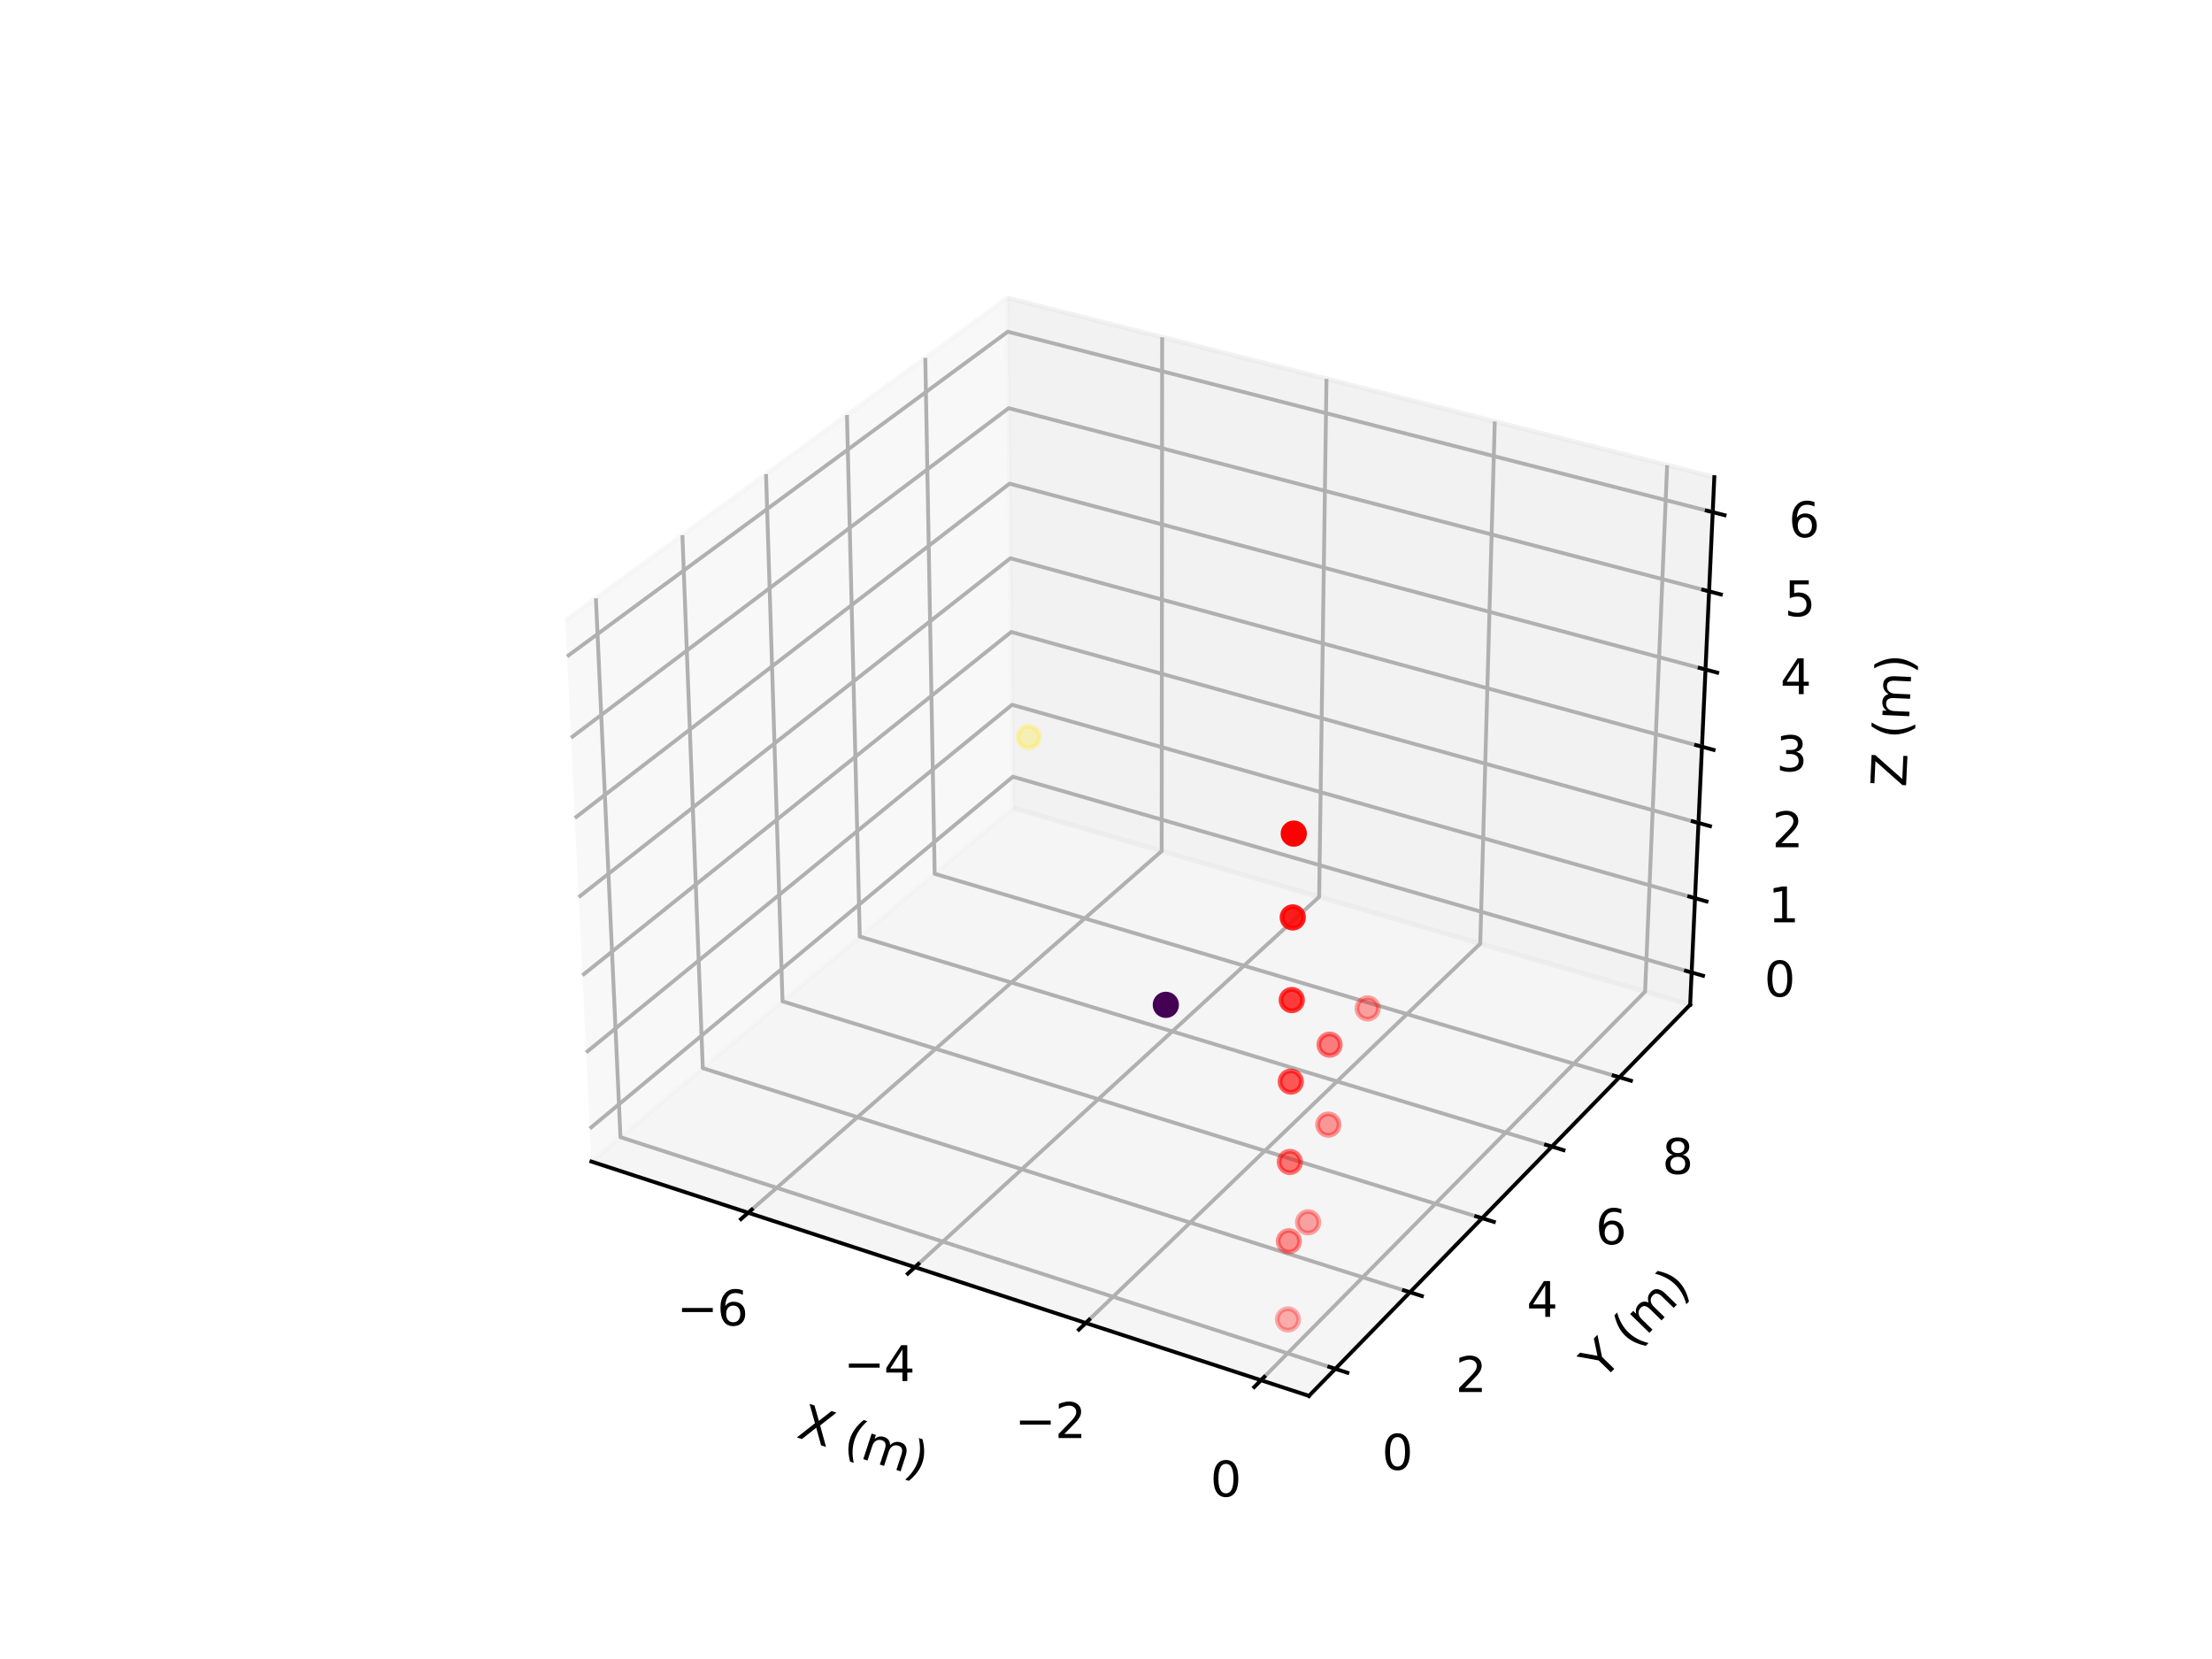 <?xml version="1.0" encoding="utf-8" standalone="no"?>
<!DOCTYPE svg PUBLIC "-//W3C//DTD SVG 1.1//EN"
  "http://www.w3.org/Graphics/SVG/1.1/DTD/svg11.dtd">
<svg xmlns:xlink="http://www.w3.org/1999/xlink" width="460.8pt" height="345.6pt" viewBox="0 0 460.8 345.6" xmlns="http://www.w3.org/2000/svg" version="1.1">
 <defs>
  <style type="text/css">*{stroke-linejoin: round; stroke-linecap: butt}</style>
 </defs>
 <g id="figure_1">
  <g id="patch_1">
   <path d="M 0 345.6 
L 460.8 345.6 
L 460.8 0 
L 0 0 
z
" style="fill: #ffffff"/>
  </g>
  <g id="patch_2">
   <path d="M 103.104 307.584 
L 369.216 307.584 
L 369.216 41.472 
L 103.104 41.472 
z
" style="fill: #ffffff"/>
  </g>
  <g id="pane3d_1">
   <g id="patch_3">
    <path d="M 123.197 241.969 
L 211.076 168.307 
L 209.855 62.074 
L 117.77 129.273 
" style="fill: #f2f2f2; opacity: 0.5; stroke: #f2f2f2; stroke-linejoin: miter"/>
   </g>
  </g>
  <g id="pane3d_2">
   <g id="patch_4">
    <path d="M 211.076 168.307 
L 352.09 209.295 
L 357.123 99.402 
L 209.855 62.074 
" style="fill: #e6e6e6; opacity: 0.5; stroke: #e6e6e6; stroke-linejoin: miter"/>
   </g>
  </g>
  <g id="pane3d_3">
   <g id="patch_5">
    <path d="M 123.197 241.969 
L 272.679 290.79 
L 352.09 209.295 
L 211.076 168.307 
" style="fill: #ececec; opacity: 0.5; stroke: #ececec; stroke-linejoin: miter"/>
   </g>
  </g>
  <g id="axis3d_1">
   <g id="line2d_1">
    <path d="M 123.197 241.969 
L 272.679 290.79 
" style="fill: none; stroke: #000000; stroke-width: 0.8; stroke-linecap: square"/>
   </g>
   <g id="text_1">
    <!-- X (m) -->
    <g transform="translate(165.715 299.351) rotate(-341.913) scale(0.1 -0.1)">
     <defs>
      <path id="DejaVuSans-58" d="M 403 4666 
L 1081 4666 
L 2241 2931 
L 3406 4666 
L 4084 4666 
L 2584 2425 
L 4184 0 
L 3506 0 
L 2194 1984 
L 872 0 
L 191 0 
L 1856 2491 
L 403 4666 
z
" transform="scale(0.016)"/>
      <path id="DejaVuSans-20" transform="scale(0.016)"/>
      <path id="DejaVuSans-28" d="M 1984 4856 
Q 1566 4138 1362 3434 
Q 1159 2731 1159 2009 
Q 1159 1288 1364 580 
Q 1569 -128 1984 -844 
L 1484 -844 
Q 1016 -109 783 600 
Q 550 1309 550 2009 
Q 550 2706 781 3412 
Q 1013 4119 1484 4856 
L 1984 4856 
z
" transform="scale(0.016)"/>
      <path id="DejaVuSans-6d" d="M 3328 2828 
Q 3544 3216 3844 3400 
Q 4144 3584 4550 3584 
Q 5097 3584 5394 3201 
Q 5691 2819 5691 2113 
L 5691 0 
L 5113 0 
L 5113 2094 
Q 5113 2597 4934 2840 
Q 4756 3084 4391 3084 
Q 3944 3084 3684 2787 
Q 3425 2491 3425 1978 
L 3425 0 
L 2847 0 
L 2847 2094 
Q 2847 2600 2669 2842 
Q 2491 3084 2119 3084 
Q 1678 3084 1418 2786 
Q 1159 2488 1159 1978 
L 1159 0 
L 581 0 
L 581 3500 
L 1159 3500 
L 1159 2956 
Q 1356 3278 1631 3431 
Q 1906 3584 2284 3584 
Q 2666 3584 2933 3390 
Q 3200 3197 3328 2828 
z
" transform="scale(0.016)"/>
      <path id="DejaVuSans-29" d="M 513 4856 
L 1013 4856 
Q 1481 4119 1714 3412 
Q 1947 2706 1947 2009 
Q 1947 1309 1714 600 
Q 1481 -109 1013 -844 
L 513 -844 
Q 928 -128 1133 580 
Q 1338 1288 1338 2009 
Q 1338 2731 1133 3434 
Q 928 4138 513 4856 
z
" transform="scale(0.016)"/>
     </defs>
     <use xlink:href="#DejaVuSans-58"/>
     <use xlink:href="#DejaVuSans-20" x="68.506"/>
     <use xlink:href="#DejaVuSans-28" x="100.293"/>
     <use xlink:href="#DejaVuSans-6d" x="139.307"/>
     <use xlink:href="#DejaVuSans-29" x="236.719"/>
    </g>
   </g>
   <g id="Line3DCollection_1">
    <path d="M 155.866 252.639 
L 242.001 177.296 
L 242.098 70.247 
" style="fill: none; stroke: #b0b0b0; stroke-width: 0.8"/>
    <path d="M 190.587 263.979 
L 274.803 186.83 
L 276.331 78.924 
" style="fill: none; stroke: #b0b0b0; stroke-width: 0.8"/>
    <path d="M 226.183 275.604 
L 308.361 196.584 
L 311.388 87.81 
" style="fill: none; stroke: #b0b0b0; stroke-width: 0.8"/>
    <path d="M 262.686 287.526 
L 342.702 206.566 
L 347.299 96.912 
" style="fill: none; stroke: #b0b0b0; stroke-width: 0.8"/>
   </g>
   <g id="xtick_1">
    <g id="line2d_2">
     <path d="M 156.617 251.982 
L 154.362 253.955 
" style="fill: none; stroke: #000000; stroke-width: 0.8; stroke-linecap: square"/>
    </g>
    <g id="text_2">
     <!-- −6 -->
     <g transform="translate(140.99 276.111) scale(0.1 -0.1)">
      <defs>
       <path id="DejaVuSans-2212" d="M 678 2272 
L 4684 2272 
L 4684 1741 
L 678 1741 
L 678 2272 
z
" transform="scale(0.016)"/>
       <path id="DejaVuSans-36" d="M 2113 2584 
Q 1688 2584 1439 2293 
Q 1191 2003 1191 1497 
Q 1191 994 1439 701 
Q 1688 409 2113 409 
Q 2538 409 2786 701 
Q 3034 994 3034 1497 
Q 3034 2003 2786 2293 
Q 2538 2584 2113 2584 
z
M 3366 4563 
L 3366 3988 
Q 3128 4100 2886 4159 
Q 2644 4219 2406 4219 
Q 1781 4219 1451 3797 
Q 1122 3375 1075 2522 
Q 1259 2794 1537 2939 
Q 1816 3084 2150 3084 
Q 2853 3084 3261 2657 
Q 3669 2231 3669 1497 
Q 3669 778 3244 343 
Q 2819 -91 2113 -91 
Q 1303 -91 875 529 
Q 447 1150 447 2328 
Q 447 3434 972 4092 
Q 1497 4750 2381 4750 
Q 2619 4750 2861 4703 
Q 3103 4656 3366 4563 
z
" transform="scale(0.016)"/>
      </defs>
      <use xlink:href="#DejaVuSans-2212"/>
      <use xlink:href="#DejaVuSans-36" x="83.789"/>
     </g>
    </g>
   </g>
   <g id="xtick_2">
    <g id="line2d_3">
     <path d="M 191.322 263.306 
L 189.115 265.328 
" style="fill: none; stroke: #000000; stroke-width: 0.8; stroke-linecap: square"/>
    </g>
    <g id="text_3">
     <!-- −4 -->
     <g transform="translate(175.75 287.693) scale(0.1 -0.1)">
      <defs>
       <path id="DejaVuSans-34" d="M 2419 4116 
L 825 1625 
L 2419 1625 
L 2419 4116 
z
M 2253 4666 
L 3047 4666 
L 3047 1625 
L 3713 1625 
L 3713 1100 
L 3047 1100 
L 3047 0 
L 2419 0 
L 2419 1100 
L 313 1100 
L 313 1709 
L 2253 4666 
z
" transform="scale(0.016)"/>
      </defs>
      <use xlink:href="#DejaVuSans-2212"/>
      <use xlink:href="#DejaVuSans-34" x="83.789"/>
     </g>
    </g>
   </g>
   <g id="xtick_3">
    <g id="line2d_4">
     <path d="M 226.901 274.914 
L 224.745 276.987 
" style="fill: none; stroke: #000000; stroke-width: 0.8; stroke-linecap: square"/>
    </g>
    <g id="text_4">
     <!-- −2 -->
     <g transform="translate(211.388 299.566) scale(0.1 -0.1)">
      <defs>
       <path id="DejaVuSans-32" d="M 1228 531 
L 3431 531 
L 3431 0 
L 469 0 
L 469 531 
Q 828 903 1448 1529 
Q 2069 2156 2228 2338 
Q 2531 2678 2651 2914 
Q 2772 3150 2772 3378 
Q 2772 3750 2511 3984 
Q 2250 4219 1831 4219 
Q 1534 4219 1204 4116 
Q 875 4013 500 3803 
L 500 4441 
Q 881 4594 1212 4672 
Q 1544 4750 1819 4750 
Q 2544 4750 2975 4387 
Q 3406 4025 3406 3419 
Q 3406 3131 3298 2873 
Q 3191 2616 2906 2266 
Q 2828 2175 2409 1742 
Q 1991 1309 1228 531 
z
" transform="scale(0.016)"/>
      </defs>
      <use xlink:href="#DejaVuSans-2212"/>
      <use xlink:href="#DejaVuSans-32" x="83.789"/>
     </g>
    </g>
   </g>
   <g id="xtick_4">
    <g id="line2d_5">
     <path d="M 263.386 286.819 
L 261.284 288.945 
" style="fill: none; stroke: #000000; stroke-width: 0.8; stroke-linecap: square"/>
    </g>
    <g id="text_5">
     <!-- 0 -->
     <g transform="translate(252.128 311.744) scale(0.1 -0.1)">
      <defs>
       <path id="DejaVuSans-30" d="M 2034 4250 
Q 1547 4250 1301 3770 
Q 1056 3291 1056 2328 
Q 1056 1369 1301 889 
Q 1547 409 2034 409 
Q 2525 409 2770 889 
Q 3016 1369 3016 2328 
Q 3016 3291 2770 3770 
Q 2525 4250 2034 4250 
z
M 2034 4750 
Q 2819 4750 3233 4129 
Q 3647 3509 3647 2328 
Q 3647 1150 3233 529 
Q 2819 -91 2034 -91 
Q 1250 -91 836 529 
Q 422 1150 422 2328 
Q 422 3509 836 4129 
Q 1250 4750 2034 4750 
z
" transform="scale(0.016)"/>
      </defs>
      <use xlink:href="#DejaVuSans-30"/>
     </g>
    </g>
   </g>
  </g>
  <g id="axis3d_2">
   <g id="line2d_6">
    <path d="M 352.09 209.295 
L 272.679 290.79 
" style="fill: none; stroke: #000000; stroke-width: 0.8; stroke-linecap: square"/>
   </g>
   <g id="text_6">
    <!-- Y (m) -->
    <g transform="translate(333.747 287.763) rotate(-45.742) scale(0.1 -0.1)">
     <defs>
      <path id="DejaVuSans-59" d="M -13 4666 
L 666 4666 
L 1959 2747 
L 3244 4666 
L 3922 4666 
L 2272 2222 
L 2272 0 
L 1638 0 
L 1638 2222 
L -13 4666 
z
" transform="scale(0.016)"/>
     </defs>
     <use xlink:href="#DejaVuSans-59"/>
     <use xlink:href="#DejaVuSans-20" x="61.084"/>
     <use xlink:href="#DejaVuSans-28" x="92.871"/>
     <use xlink:href="#DejaVuSans-6d" x="131.885"/>
     <use xlink:href="#DejaVuSans-29" x="229.297"/>
    </g>
   </g>
   <g id="Line3DCollection_2">
    <path d="M 124.138 124.626 
L 129.253 236.893 
L 278.174 285.151 
" style="fill: none; stroke: #b0b0b0; stroke-width: 0.8"/>
    <path d="M 142.156 111.477 
L 146.404 222.517 
L 293.718 269.199 
" style="fill: none; stroke: #b0b0b0; stroke-width: 0.8"/>
    <path d="M 159.58 98.762 
L 163.014 208.594 
L 308.747 253.776 
" style="fill: none; stroke: #b0b0b0; stroke-width: 0.8"/>
    <path d="M 176.438 86.46 
L 179.108 195.104 
L 323.284 238.857 
" style="fill: none; stroke: #b0b0b0; stroke-width: 0.8"/>
    <path d="M 192.758 74.55 
L 194.71 182.026 
L 337.354 224.418 
" style="fill: none; stroke: #b0b0b0; stroke-width: 0.8"/>
   </g>
   <g id="xtick_5">
    <g id="line2d_7">
     <path d="M 276.919 284.745 
L 280.687 285.966 
" style="fill: none; stroke: #000000; stroke-width: 0.8; stroke-linecap: square"/>
    </g>
    <g id="text_7">
     <!-- 0 -->
     <g transform="translate(287.873 306.173) scale(0.1 -0.1)">
      <use xlink:href="#DejaVuSans-30"/>
     </g>
    </g>
   </g>
   <g id="xtick_6">
    <g id="line2d_8">
     <path d="M 292.478 268.806 
L 296.202 269.986 
" style="fill: none; stroke: #000000; stroke-width: 0.8; stroke-linecap: square"/>
    </g>
    <g id="text_8">
     <!-- 2 -->
     <g transform="translate(303.209 289.984) scale(0.1 -0.1)">
      <use xlink:href="#DejaVuSans-32"/>
     </g>
    </g>
   </g>
   <g id="xtick_7">
    <g id="line2d_9">
     <path d="M 307.521 253.396 
L 311.202 254.537 
" style="fill: none; stroke: #000000; stroke-width: 0.8; stroke-linecap: square"/>
    </g>
    <g id="text_9">
     <!-- 4 -->
     <g transform="translate(318.036 274.334) scale(0.1 -0.1)">
      <use xlink:href="#DejaVuSans-34"/>
     </g>
    </g>
   </g>
   <g id="xtick_8">
    <g id="line2d_10">
     <path d="M 322.072 238.489 
L 325.711 239.594 
" style="fill: none; stroke: #000000; stroke-width: 0.8; stroke-linecap: square"/>
    </g>
    <g id="text_10">
     <!-- 6 -->
     <g transform="translate(332.378 259.194) scale(0.1 -0.1)">
      <use xlink:href="#DejaVuSans-36"/>
     </g>
    </g>
   </g>
   <g id="xtick_9">
    <g id="line2d_11">
     <path d="M 336.156 224.062 
L 339.753 225.131 
" style="fill: none; stroke: #000000; stroke-width: 0.8; stroke-linecap: square"/>
    </g>
    <g id="text_11">
     <!-- 8 -->
     <g transform="translate(346.258 244.542) scale(0.1 -0.1)">
      <defs>
       <path id="DejaVuSans-38" d="M 2034 2216 
Q 1584 2216 1326 1975 
Q 1069 1734 1069 1313 
Q 1069 891 1326 650 
Q 1584 409 2034 409 
Q 2484 409 2743 651 
Q 3003 894 3003 1313 
Q 3003 1734 2745 1975 
Q 2488 2216 2034 2216 
z
M 1403 2484 
Q 997 2584 770 2862 
Q 544 3141 544 3541 
Q 544 4100 942 4425 
Q 1341 4750 2034 4750 
Q 2731 4750 3128 4425 
Q 3525 4100 3525 3541 
Q 3525 3141 3298 2862 
Q 3072 2584 2669 2484 
Q 3125 2378 3379 2068 
Q 3634 1759 3634 1313 
Q 3634 634 3220 271 
Q 2806 -91 2034 -91 
Q 1263 -91 848 271 
Q 434 634 434 1313 
Q 434 1759 690 2068 
Q 947 2378 1403 2484 
z
M 1172 3481 
Q 1172 3119 1398 2916 
Q 1625 2713 2034 2713 
Q 2441 2713 2670 2916 
Q 2900 3119 2900 3481 
Q 2900 3844 2670 4047 
Q 2441 4250 2034 4250 
Q 1625 4250 1398 4047 
Q 1172 3844 1172 3481 
z
" transform="scale(0.016)"/>
      </defs>
      <use xlink:href="#DejaVuSans-38"/>
     </g>
    </g>
   </g>
  </g>
  <g id="axis3d_3">
   <g id="line2d_12">
    <path d="M 352.09 209.295 
L 357.123 99.402 
" style="fill: none; stroke: #000000; stroke-width: 0.8; stroke-linecap: square"/>
   </g>
   <g id="text_12">
    <!-- Z (m) -->
    <g transform="translate(397.053 164.041) rotate(-87.378) scale(0.1 -0.1)">
     <defs>
      <path id="DejaVuSans-5a" d="M 359 4666 
L 4025 4666 
L 4025 4184 
L 1075 531 
L 4097 531 
L 4097 0 
L 288 0 
L 288 481 
L 3238 4134 
L 359 4134 
L 359 4666 
z
" transform="scale(0.016)"/>
     </defs>
     <use xlink:href="#DejaVuSans-5a"/>
     <use xlink:href="#DejaVuSans-20" x="68.506"/>
     <use xlink:href="#DejaVuSans-28" x="100.293"/>
     <use xlink:href="#DejaVuSans-6d" x="139.307"/>
     <use xlink:href="#DejaVuSans-29" x="236.719"/>
    </g>
   </g>
   <g id="Line3DCollection_3">
    <path d="M 352.398 202.583 
L 211.001 161.806 
L 122.866 235.097 
" style="fill: none; stroke: #b0b0b0; stroke-width: 0.8"/>
    <path d="M 353.107 187.103 
L 210.829 146.819 
L 122.103 219.242 
" style="fill: none; stroke: #b0b0b0; stroke-width: 0.8"/>
    <path d="M 353.824 171.428 
L 210.655 131.651 
L 121.329 203.179 
" style="fill: none; stroke: #b0b0b0; stroke-width: 0.8"/>
    <path d="M 354.551 155.552 
L 210.478 116.298 
L 120.545 186.903 
" style="fill: none; stroke: #b0b0b0; stroke-width: 0.8"/>
    <path d="M 355.288 139.473 
L 210.299 100.759 
L 119.751 170.41 
" style="fill: none; stroke: #b0b0b0; stroke-width: 0.8"/>
    <path d="M 356.034 123.186 
L 210.119 85.028 
L 118.946 153.696 
" style="fill: none; stroke: #b0b0b0; stroke-width: 0.8"/>
    <path d="M 356.789 106.688 
L 209.935 69.103 
L 118.131 136.756 
" style="fill: none; stroke: #b0b0b0; stroke-width: 0.8"/>
   </g>
   <g id="xtick_10">
    <g id="line2d_13">
     <path d="M 351.211 202.241 
L 354.774 203.268 
" style="fill: none; stroke: #000000; stroke-width: 0.8; stroke-linecap: square"/>
    </g>
    <g id="text_13">
     <!-- 0 -->
     <g transform="translate(367.514 207.59) scale(0.1 -0.1)">
      <use xlink:href="#DejaVuSans-30"/>
     </g>
    </g>
   </g>
   <g id="xtick_11">
    <g id="line2d_14">
     <path d="M 351.912 186.765 
L 355.499 187.781 
" style="fill: none; stroke: #000000; stroke-width: 0.8; stroke-linecap: square"/>
    </g>
    <g id="text_14">
     <!-- 1 -->
     <g transform="translate(368.336 192.141) scale(0.1 -0.1)">
      <defs>
       <path id="DejaVuSans-31" d="M 794 531 
L 1825 531 
L 1825 4091 
L 703 3866 
L 703 4441 
L 1819 4666 
L 2450 4666 
L 2450 531 
L 3481 531 
L 3481 0 
L 794 0 
L 794 531 
z
" transform="scale(0.016)"/>
      </defs>
      <use xlink:href="#DejaVuSans-31"/>
     </g>
    </g>
   </g>
   <g id="xtick_12">
    <g id="line2d_15">
     <path d="M 352.622 171.094 
L 356.232 172.097 
" style="fill: none; stroke: #000000; stroke-width: 0.8; stroke-linecap: square"/>
    </g>
    <g id="text_15">
     <!-- 2 -->
     <g transform="translate(369.167 176.496) scale(0.1 -0.1)">
      <use xlink:href="#DejaVuSans-32"/>
     </g>
    </g>
   </g>
   <g id="xtick_13">
    <g id="line2d_16">
     <path d="M 353.341 155.222 
L 356.975 156.213 
" style="fill: none; stroke: #000000; stroke-width: 0.8; stroke-linecap: square"/>
    </g>
    <g id="text_16">
     <!-- 3 -->
     <g transform="translate(370.01 160.653) scale(0.1 -0.1)">
      <defs>
       <path id="DejaVuSans-33" d="M 2597 2516 
Q 3050 2419 3304 2112 
Q 3559 1806 3559 1356 
Q 3559 666 3084 287 
Q 2609 -91 1734 -91 
Q 1441 -91 1130 -33 
Q 819 25 488 141 
L 488 750 
Q 750 597 1062 519 
Q 1375 441 1716 441 
Q 2309 441 2620 675 
Q 2931 909 2931 1356 
Q 2931 1769 2642 2001 
Q 2353 2234 1838 2234 
L 1294 2234 
L 1294 2753 
L 1863 2753 
Q 2328 2753 2575 2939 
Q 2822 3125 2822 3475 
Q 2822 3834 2567 4026 
Q 2313 4219 1838 4219 
Q 1578 4219 1281 4162 
Q 984 4106 628 3988 
L 628 4550 
Q 988 4650 1302 4700 
Q 1616 4750 1894 4750 
Q 2613 4750 3031 4423 
Q 3450 4097 3450 3541 
Q 3450 3153 3228 2886 
Q 3006 2619 2597 2516 
z
" transform="scale(0.016)"/>
      </defs>
      <use xlink:href="#DejaVuSans-33"/>
     </g>
    </g>
   </g>
   <g id="xtick_14">
    <g id="line2d_17">
     <path d="M 354.069 139.148 
L 357.728 140.125 
" style="fill: none; stroke: #000000; stroke-width: 0.8; stroke-linecap: square"/>
    </g>
    <g id="text_17">
     <!-- 4 -->
     <g transform="translate(370.863 144.608) scale(0.1 -0.1)">
      <use xlink:href="#DejaVuSans-34"/>
     </g>
    </g>
   </g>
   <g id="xtick_15">
    <g id="line2d_18">
     <path d="M 354.807 122.865 
L 358.49 123.829 
" style="fill: none; stroke: #000000; stroke-width: 0.8; stroke-linecap: square"/>
    </g>
    <g id="text_18">
     <!-- 5 -->
     <g transform="translate(371.727 128.356) scale(0.1 -0.1)">
      <defs>
       <path id="DejaVuSans-35" d="M 691 4666 
L 3169 4666 
L 3169 4134 
L 1269 4134 
L 1269 2991 
Q 1406 3038 1543 3061 
Q 1681 3084 1819 3084 
Q 2600 3084 3056 2656 
Q 3513 2228 3513 1497 
Q 3513 744 3044 326 
Q 2575 -91 1722 -91 
Q 1428 -91 1123 -41 
Q 819 9 494 109 
L 494 744 
Q 775 591 1075 516 
Q 1375 441 1709 441 
Q 2250 441 2565 725 
Q 2881 1009 2881 1497 
Q 2881 1984 2565 2268 
Q 2250 2553 1709 2553 
Q 1456 2553 1204 2497 
Q 953 2441 691 2322 
L 691 4666 
z
" transform="scale(0.016)"/>
      </defs>
      <use xlink:href="#DejaVuSans-35"/>
     </g>
    </g>
   </g>
   <g id="xtick_16">
    <g id="line2d_19">
     <path d="M 355.554 106.372 
L 359.262 107.321 
" style="fill: none; stroke: #000000; stroke-width: 0.8; stroke-linecap: square"/>
    </g>
    <g id="text_19">
     <!-- 6 -->
     <g transform="translate(372.603 111.893) scale(0.1 -0.1)">
      <use xlink:href="#DejaVuSans-36"/>
     </g>
    </g>
   </g>
  </g>
  <g id="axes_1">
   <g id="Path3DCollection_1">
    <defs>
     <path id="C0_0_d6911c7140" d="M 0 2.236 
C 0.593 2.236 1.162 2 1.581 1.581 
C 2 1.162 2.236 0.593 2.236 -0 
C 2.236 -0.593 2 -1.162 1.581 -1.581 
C 1.162 -2 0.593 -2.236 0 -2.236 
C -0.593 -2.236 -1.162 -2 -1.581 -1.581 
C -2 -1.162 -2.236 -0.593 -2.236 0 
C -2.236 0.593 -2 1.162 -1.581 1.581 
C -1.162 2 -0.593 2.236 0 2.236 
z
"/>
    </defs>
    <g clip-path="url(#p0910bd8808)">
     <use xlink:href="#C0_0_d6911c7140" x="214.3" y="153.545" style="fill: #fde725; fill-opacity: 0.3; stroke: #fde725; stroke-opacity: 0.3"/>
    </g>
    <g clip-path="url(#p0910bd8808)">
     <use xlink:href="#C0_0_d6911c7140" x="242.863" y="209.326" style="fill: #440154; stroke: #440154"/>
    </g>
   </g>
   <g id="Path3DCollection_2">
    <defs>
     <path id="C1_0_2e1ddf74d7" d="M 0 2.236 
C 0.593 2.236 1.162 2 1.581 1.581 
C 2 1.162 2.236 0.593 2.236 -0 
C 2.236 -0.593 2 -1.162 1.581 -1.581 
C 1.162 -2 0.593 -2.236 0 -2.236 
C -0.593 -2.236 -1.162 -2 -1.581 -1.581 
C -2 -1.162 -2.236 -0.593 -2.236 0 
C -2.236 0.593 -2 1.162 -1.581 1.581 
C -1.162 2 -0.593 2.236 0 2.236 
z
"/>
    </defs>
    <g clip-path="url(#p0910bd8808)">
     <use xlink:href="#C1_0_2e1ddf74d7" x="268.305" y="274.867" style="fill: #ff0000; fill-opacity: 0.3; stroke: #ff0000; stroke-opacity: 0.3"/>
    </g>
    <g clip-path="url(#p0910bd8808)">
     <use xlink:href="#C1_0_2e1ddf74d7" x="272.503" y="254.623" style="fill: #ff0000; fill-opacity: 0.341; stroke: #ff0000; stroke-opacity: 0.341"/>
    </g>
    <g clip-path="url(#p0910bd8808)">
     <use xlink:href="#C1_0_2e1ddf74d7" x="284.912" y="210.072" style="fill: #ff0000; fill-opacity: 0.352; stroke: #ff0000; stroke-opacity: 0.352"/>
    </g>
    <g clip-path="url(#p0910bd8808)">
     <use xlink:href="#C1_0_2e1ddf74d7" x="276.721" y="234.279" style="fill: #ff0000; fill-opacity: 0.383; stroke: #ff0000; stroke-opacity: 0.383"/>
    </g>
    <g clip-path="url(#p0910bd8808)">
     <use xlink:href="#C1_0_2e1ddf74d7" x="268.5" y="258.574" style="fill: #ff0000; fill-opacity: 0.413; stroke: #ff0000; stroke-opacity: 0.413"/>
    </g>
    <g clip-path="url(#p0910bd8808)">
     <use xlink:href="#C1_0_2e1ddf74d7" x="276.975" y="217.625" style="fill: #ff0000; fill-opacity: 0.496; stroke: #ff0000; stroke-opacity: 0.496"/>
    </g>
    <g clip-path="url(#p0910bd8808)">
     <use xlink:href="#C1_0_2e1ddf74d7" x="268.698" y="242.057" style="fill: #ff0000; fill-opacity: 0.527; stroke: #ff0000; stroke-opacity: 0.527"/>
    </g>
    <g clip-path="url(#p0910bd8808)">
     <use xlink:href="#C1_0_2e1ddf74d7" x="268.898" y="225.311" style="fill: #ff0000; fill-opacity: 0.643; stroke: #ff0000; stroke-opacity: 0.643"/>
    </g>
    <g clip-path="url(#p0910bd8808)">
     <use xlink:href="#C1_0_2e1ddf74d7" x="269.101" y="208.333" style="fill: #ff0000; fill-opacity: 0.76; stroke: #ff0000; stroke-opacity: 0.76"/>
    </g>
    <g clip-path="url(#p0910bd8808)">
     <use xlink:href="#C1_0_2e1ddf74d7" x="269.307" y="191.115" style="fill: #ff0000; fill-opacity: 0.879; stroke: #ff0000; stroke-opacity: 0.879"/>
    </g>
    <g clip-path="url(#p0910bd8808)">
     <use xlink:href="#C1_0_2e1ddf74d7" x="269.516" y="173.655" style="fill: #ff0000; stroke: #ff0000"/>
    </g>
   </g>
  </g>
 </g>
 <defs>
  <clipPath id="p0910bd8808">
   <rect x="103.104" y="41.472" width="266.112" height="266.112"/>
  </clipPath>
 </defs>
</svg>
